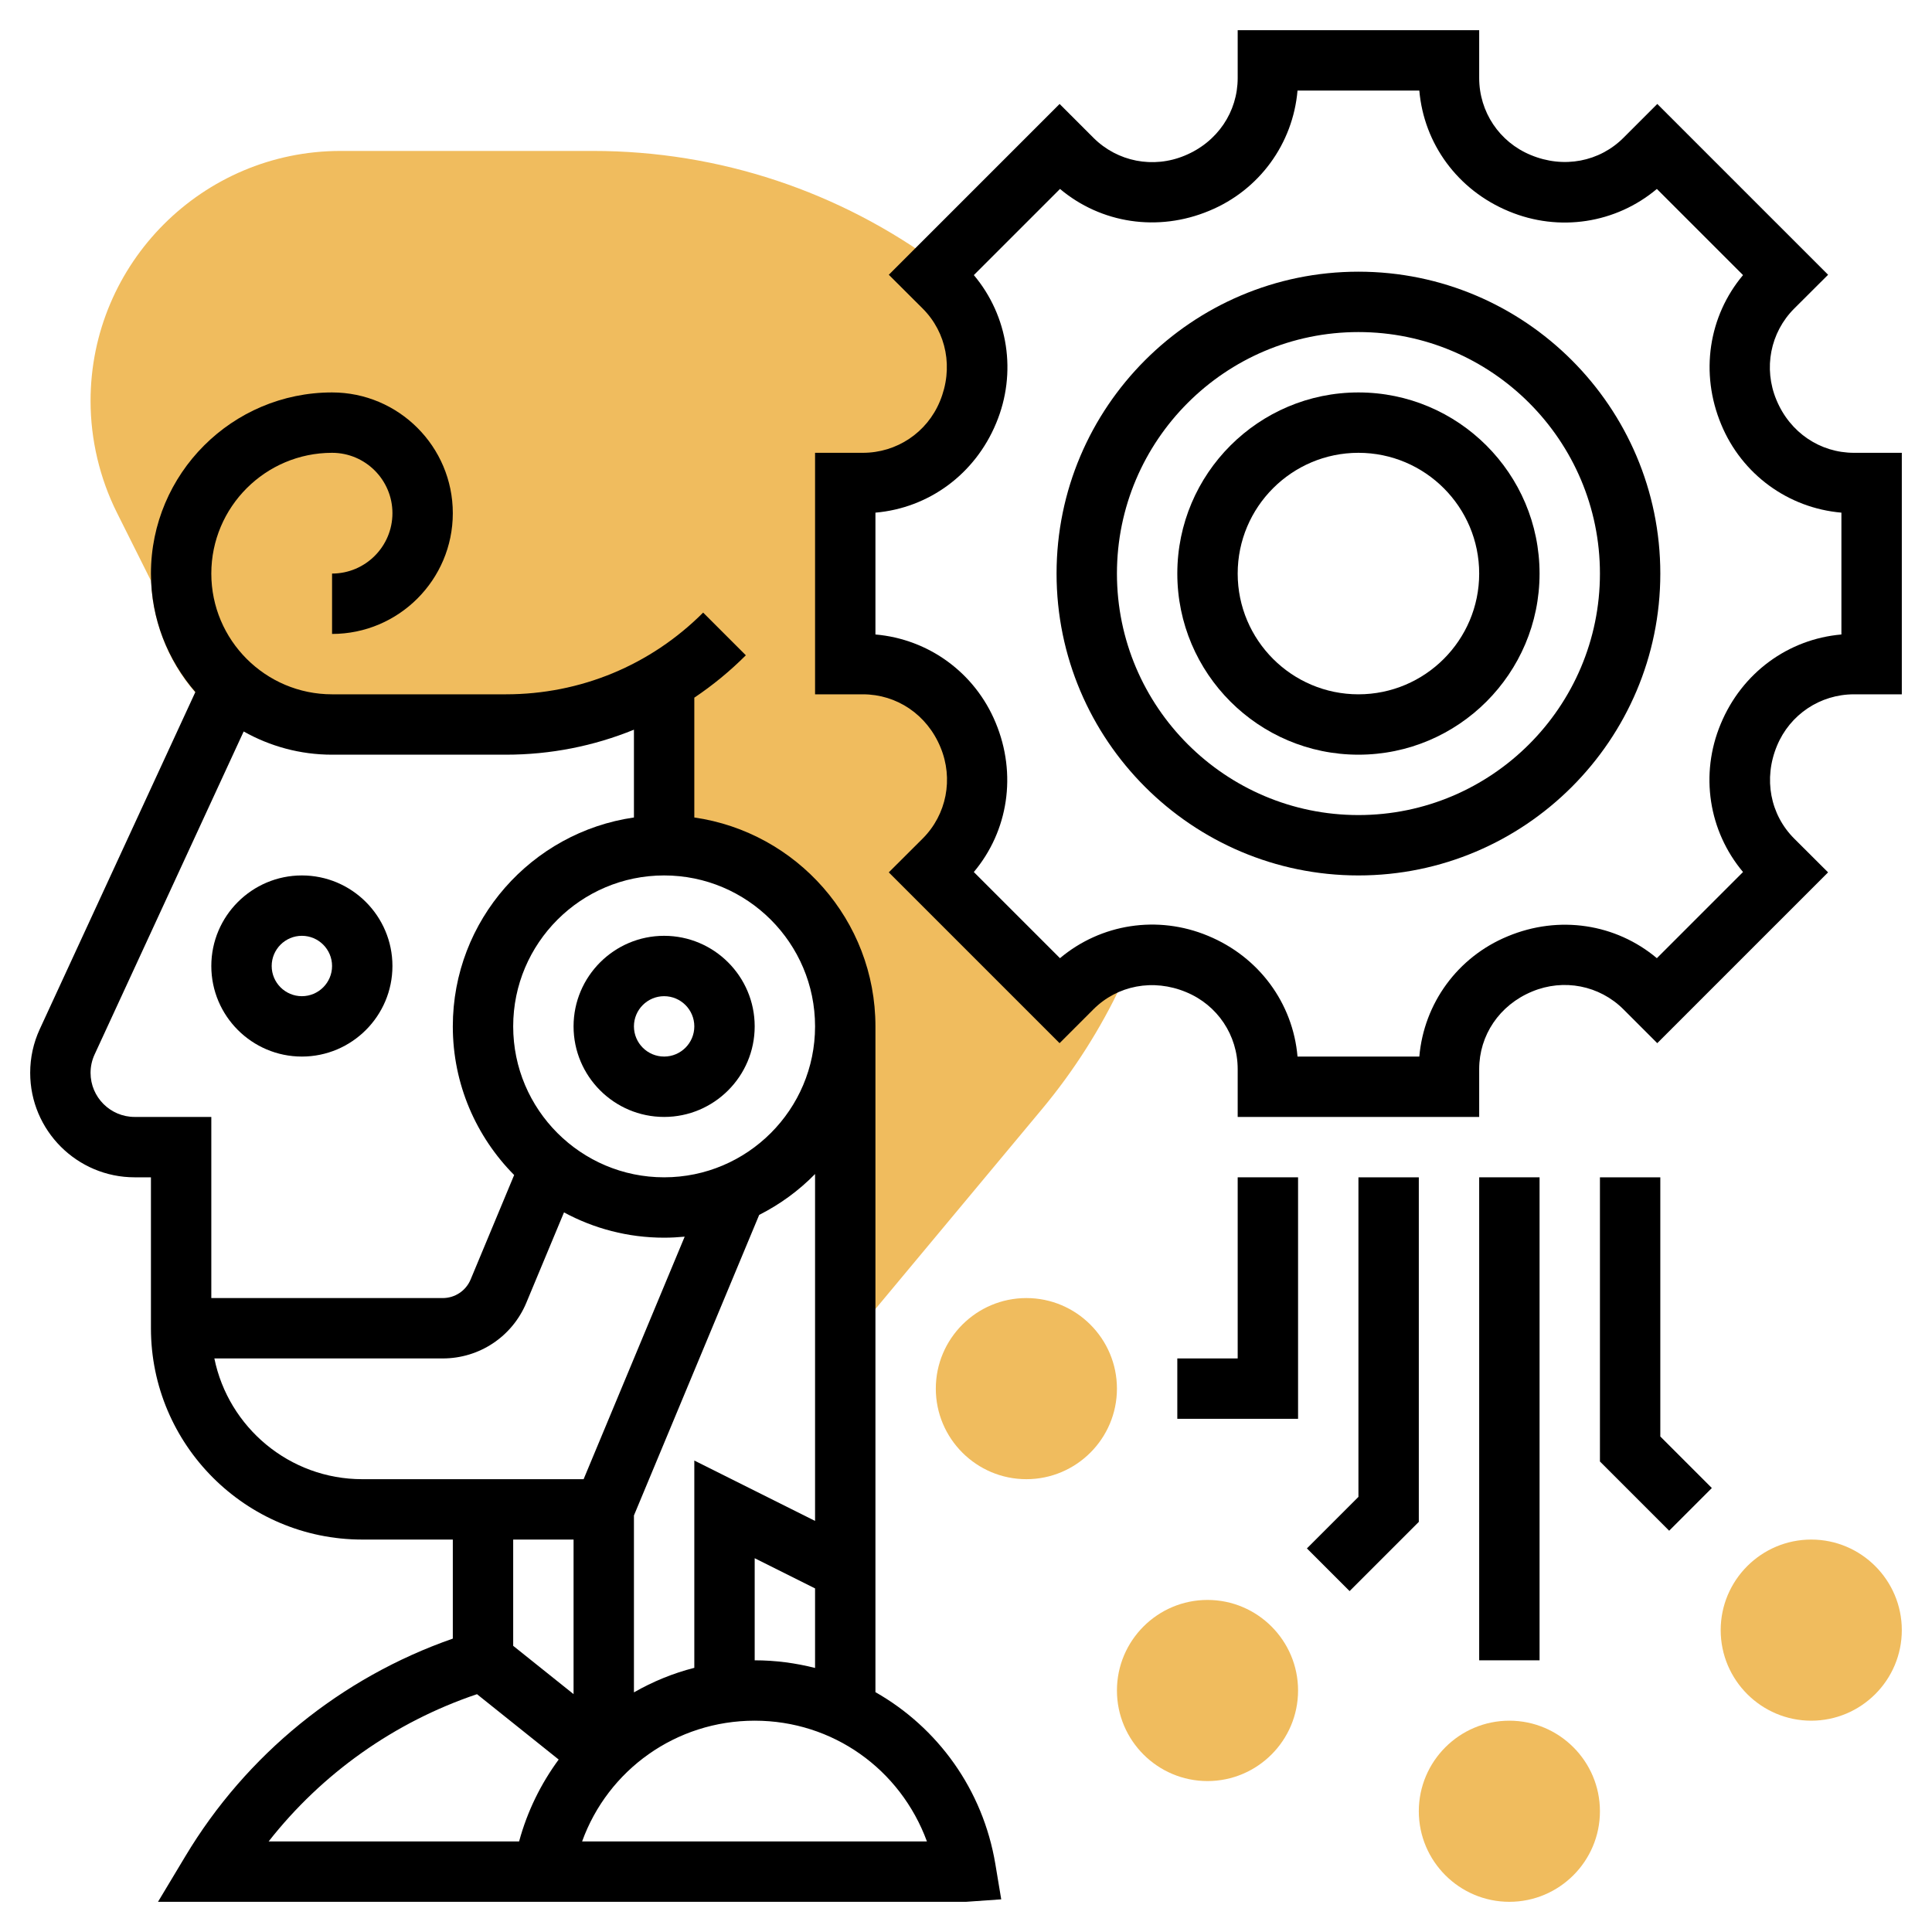 <svg id="_x33_0" enable-background="new 0 0 64 64" height="512" viewBox="0 0 64 64" width="512" xmlns="http://www.w3.org/2000/svg"><g><g><path d="m37.206 31.765c-.626.166-1.213.485-1.692.964l-.413.413-4.243-4.243.413-.413c1.082-1.082 1.395-2.706.806-4.118-.006-.015-.013-.03-.019-.046-.581-1.406-1.952-2.322-3.474-2.322h-.584v-6h.584c1.522 0 2.892-.916 3.474-2.323.006-.015.013-.03.019-.046.589-1.412.276-3.036-.806-4.118l-.413-.413.294-.294c-3.318-2.46-7.325-3.806-11.506-3.806h-8.364c-4.567 0-8.282 3.715-8.282 8.281 0 1.28.303 2.561.874 3.704l1.131 2.261c.066 1.613.782 3.14 1.954 4.188l.26.259c.276-.599.446-.967.446-.967.885.792 2.054 1.274 3.335 1.274h5.757c1.861 0 3.67-.507 5.243-1.443v5.443c3.314 0 6 2.686 6 6v10.412l.068.068 6.446-7.735c1.06-1.272 1.952-2.675 2.652-4.169l.139-.294z" fill="#f0bc5e"/></g><g><g><path d="m50 63c-1.654 0-3-1.346-3-3s1.346-3 3-3 3 1.346 3 3-1.346 3-3 3z" fill="#f0bc5e"/></g></g><g><g><path d="m40 59c-1.654 0-3-1.346-3-3s1.346-3 3-3 3 1.346 3 3-1.346 3-3 3z" fill="#f0bc5e"/></g></g><g><g><path d="m34 49c-1.654 0-3-1.346-3-3s1.346-3 3-3 3 1.346 3 3-1.346 3-3 3z" fill="#f0bc5e"/></g></g><g><g><path d="m60 57c-1.654 0-3-1.346-3-3s1.346-3 3-3 3 1.346 3 3-1.346 3-3 3z" fill="#f0bc5e"/></g></g><g><path d="m19 34c0 1.654 1.346 3 3 3s3-1.346 3-3-1.346-3-3-3-3 1.346-3 3zm4 0c0 .551-.448 1-1 1s-1-.449-1-1 .448-1 1-1 1 .449 1 1z"/><path d="m10 35c1.654 0 3-1.346 3-3s-1.346-3-3-3-3 1.346-3 3 1.346 3 3 3zm0-4c.552 0 1 .449 1 1s-.448 1-1 1-1-.449-1-1 .448-1 1-1z"/><path d="m29 56.055v-22.055c0-3.519-2.614-6.432-6-6.92v-3.969c.607-.407 1.179-.876 1.707-1.404l-1.414-1.414c-1.746 1.746-4.066 2.707-6.535 2.707h-5.758c-2.206 0-4-1.794-4-4s1.794-4 4-4c1.103 0 2 .897 2 2s-.897 2-2 2v2c2.206 0 4-1.794 4-4s-1.794-4-4-4c-3.309 0-6 2.691-6 6 0 1.501.558 2.871 1.472 3.924l-5.154 11.166c-.211.457-.318.945-.318 1.45 0 1.908 1.552 3.46 3.46 3.46h.54v5c0 3.86 3.141 7 7 7h3v3.281c-3.7 1.29-6.84 3.841-8.857 7.205l-.909 1.514h26.766l1.167-.082-.194-1.165c-.414-2.482-1.917-4.53-3.973-5.698zm-4-1.055v-3.382l2 1v2.635c-.641-.162-1.31-.253-2-.253zm2-4.618-4-2v6.867c-.708.18-1.378.457-2 .813v-5.86l4.149-9.957c.69-.349 1.316-.806 1.851-1.354zm0-16.382c0 2.757-2.243 5-5 5s-5-2.243-5-5 2.243-5 5-5 5 2.243 5 5zm-22.54 3c-.805 0-1.46-.655-1.46-1.46 0-.213.045-.418.135-.612l4.937-10.697c.867.488 1.864.769 2.928.769h5.758c1.479 0 2.913-.286 4.242-.828v2.908c-3.386.488-6 3.401-6 6.92 0 1.919.777 3.658 2.032 4.924l-1.442 3.461c-.156.373-.519.615-.923.615h-7.667v-6zm2.641 8h7.566c1.215 0 2.302-.725 2.769-1.846l1.247-2.992c.987.534 2.117.838 3.317.838.23 0 .457-.013.681-.034l-3.348 8.034h-7.333c-2.414 0-4.434-1.721-4.899-4zm11.899 6v5.12l-2-1.6v-3.52zm-10.101 10c1.767-2.253 4.165-3.955 6.902-4.878l2.706 2.165c-.586.797-1.039 1.709-1.311 2.713zm10.384 0c.857-2.372 3.111-4 5.717-4 2.586 0 4.825 1.604 5.706 4z"/><path d="m45 13c-3.309 0-6 2.691-6 6s2.691 6 6 6 6-2.691 6-6-2.691-6-6-6zm0 10c-2.206 0-4-1.794-4-4s1.794-4 4-4 4 1.794 4 4-1.794 4-4 4z"/><path d="m45 9c-5.514 0-10 4.486-10 10s4.486 10 10 10 10-4.486 10-10-4.486-10-10-10zm0 18c-4.411 0-8-3.589-8-8s3.589-8 8-8 8 3.589 8 8-3.589 8-8 8z"/><path d="m61.416 15c-1.121 0-2.122-.669-2.57-1.753-.436-1.044-.204-2.232.589-3.025l1.123-1.12-5.658-5.658-1.12 1.12c-.794.793-1.979 1.028-3.074.57-1.037-.428-1.706-1.428-1.706-2.55v-1.584h-8v1.584c0 1.121-.669 2.122-1.753 2.57-1.045.436-2.231.204-3.026-.59l-1.12-1.12-5.658 5.658 1.122 1.119c.794.794 1.025 1.981.57 3.074-.429 1.036-1.43 1.705-2.551 1.705h-1.584v8h1.584c1.121 0 2.122.669 2.57 1.753.436 1.044.204 2.232-.589 3.025l-1.123 1.12 5.658 5.658 1.12-1.12c.793-.793 1.979-1.027 3.074-.57 1.037.428 1.706 1.428 1.706 2.55v1.584h8v-1.584c0-1.121.669-2.122 1.753-2.57 1.045-.436 2.231-.204 3.026.59l1.12 1.12 5.658-5.658-1.122-1.119c-.794-.794-1.025-1.981-.57-3.074.429-1.036 1.43-1.705 2.551-1.705h1.584v-8zm-.416 6.018c-1.762.152-3.298 1.269-4 2.966-.695 1.666-.4 3.546.74 4.903l-2.854 2.854c-1.359-1.141-3.242-1.435-4.945-.723-1.657.685-2.771 2.22-2.924 3.982h-4.035c-.152-1.763-1.27-3.299-2.966-4-1.664-.694-3.546-.4-4.903.741l-2.854-2.854c1.14-1.357 1.434-3.241.723-4.947-.686-1.657-2.221-2.77-3.982-2.922v-4.036c1.762-.152 3.298-1.269 4-2.966.695-1.666.4-3.546-.74-4.903l2.854-2.854c1.358 1.141 3.242 1.435 4.945.723 1.657-.684 2.771-2.22 2.923-3.982h4.035c.152 1.763 1.27 3.299 2.966 4 1.665.694 3.546.4 4.903-.741l2.854 2.854c-1.14 1.357-1.434 3.241-.723 4.947.686 1.657 2.221 2.77 3.982 2.922v4.036z"/><path d="m49 39h2v16h-2z"/><path d="m45 49.586-1.707 1.707 1.414 1.414 2.293-2.293v-11.414h-2z"/><path d="m55 39h-2v9.414l2.293 2.293 1.414-1.414-1.707-1.707z"/><path d="m41 45h-2v2h4v-8h-2z"/></g></g></svg>